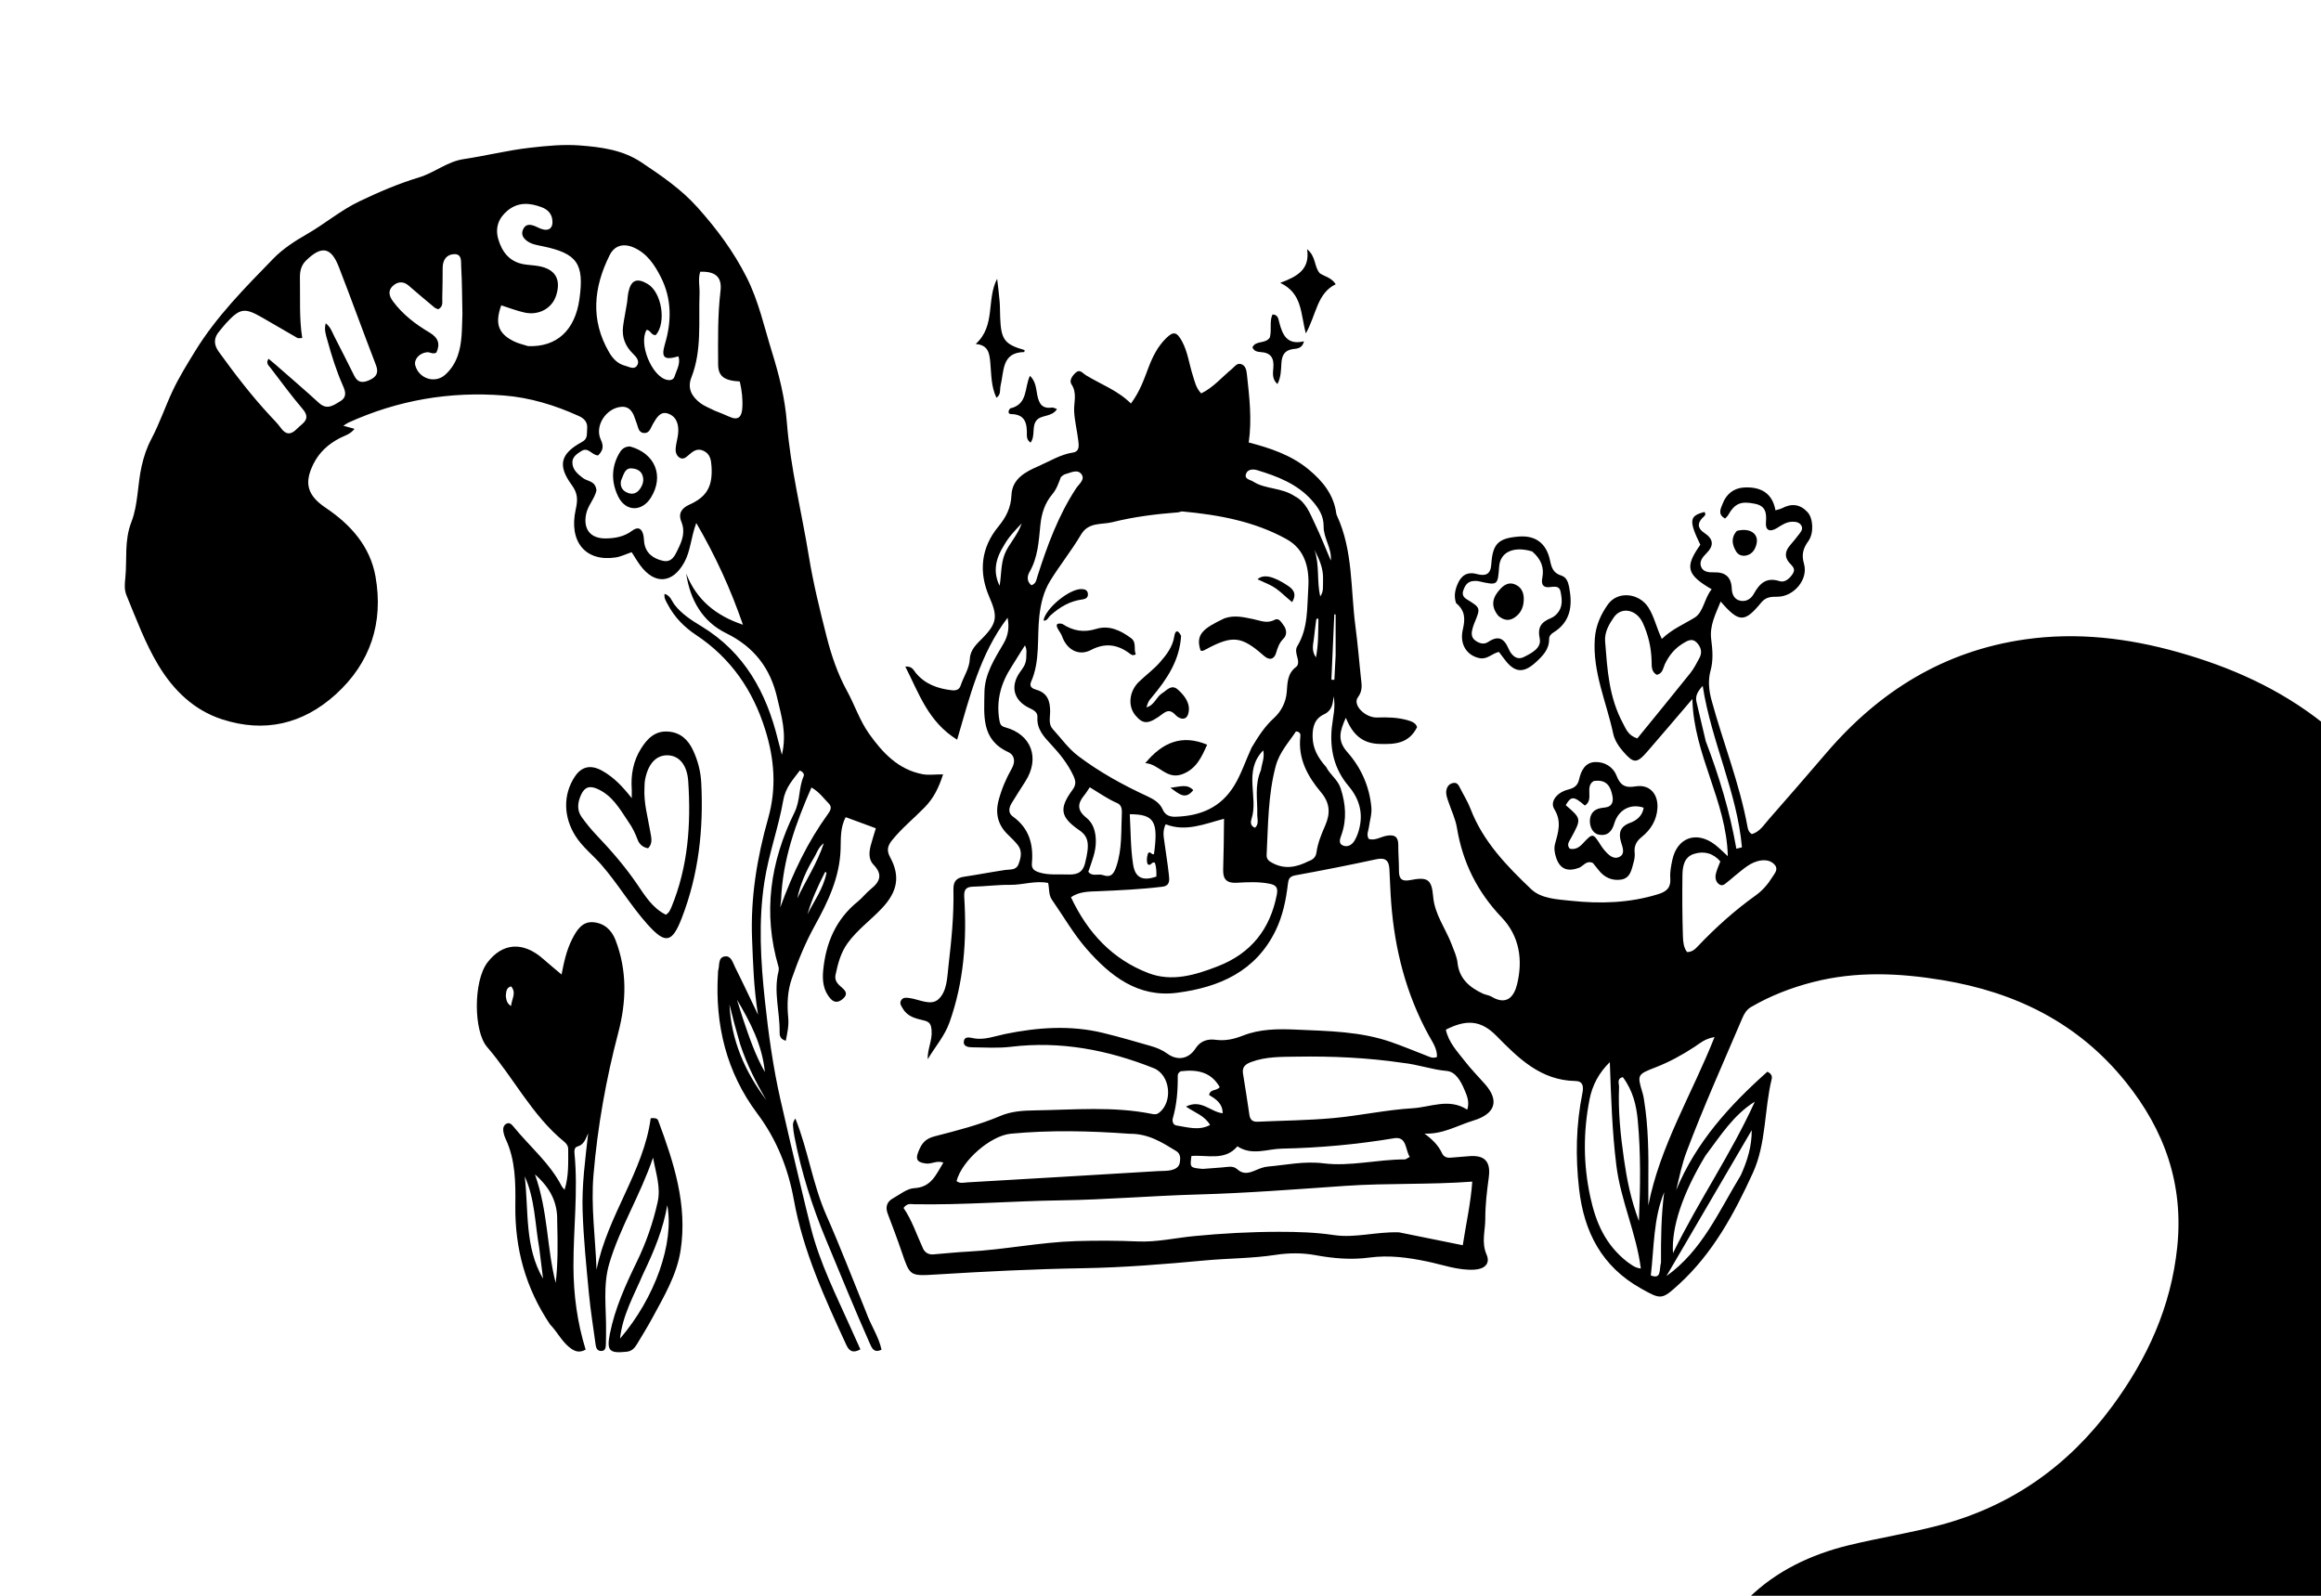 <svg version="1.1" id="Layer_1" xmlns="http://www.w3.org/2000/svg" xmlns:xlink="http://www.w3.org/1999/xlink" x="0px" y="0px"
	 width="100%" viewBox="0 0 1024 704" enable-background="new 0 0 1024 704" xml:space="preserve">
<path fill="#000000" opacity="1" stroke="none" 
	d="
M771.469,705 
	C783.693,693.018 798.931,685.784 815.678,681.703 
	C828.924,678.476 842.453,676.372 855.626,672.895 
	C887.229,664.551 912.418,646.822 931.867,620.433 
	C947.427,599.321 957.86,576.446 960.574,550.152 
	C963.424,522.55 955.086,498.748 937.881,477.34 
	C916.902,451.238 889.181,437.705 856.843,432.37 
	C837.808,429.23 818.764,428.404 799.834,433.274 
	C790.278,435.732 781.156,439.258 772.603,444.225 
	C770.598,445.39 769.56,447.13 768.683,449.189 
	C760.337,468.785 751.592,488.212 744.079,508.16 
	C742.018,513.632 740.901,519.301 739.514,525.04 
	C748.282,503.868 763.139,487.57 779.745,472.809 
	C781.534,473.661 781.94,474.81 781.657,475.977 
	C778.327,489.71 779.29,504.458 773.343,517.459 
	C765.101,535.479 755.666,552.938 740.707,566.601 
	C733.151,573.503 732.827,573.4 723.952,568.42 
	C706.746,558.767 698.855,543.609 696.669,524.507 
	C695.043,510.296 695.312,496.264 698.131,482.289 
	C698.742,479.26 698.378,476.965 695.075,476.907 
	C679.729,476.636 669.987,466.915 660.182,456.963 
	C653.452,450.132 647.092,449.561 637.897,454.254 
	C639.047,459.818 642.92,463.833 646.229,468.102 
	C648.976,471.646 652.14,474.868 655.122,478.23 
	C661.636,485.573 659.728,491.396 650.099,494.331 
	C643.024,496.487 636.491,500.496 628.461,500.095 
	C631.907,502.652 634.584,505.25 636.219,508.795 
	C636.943,510.365 638.325,510.848 639.943,510.732 
	C642.594,510.543 645.243,510.337 647.889,510.09 
	C655.015,509.422 657.766,512.382 656.838,519.362 
	C656.026,525.461 655.272,531.572 655.29,537.759 
	C655.306,542.993 653.473,548.016 655.867,553.51 
	C657.604,557.495 654.94,559.917 650.359,560.141 
	C643.248,560.488 636.574,557.979 629.776,556.555 
	C621.231,554.766 612.847,553.623 604.085,554.804 
	C596.159,555.872 588.182,555.175 580.278,553.721 
	C574.507,552.66 568.502,552.728 562.86,553.594 
	C552.449,555.192 541.967,555.102 531.543,556.068 
	C513.7,557.721 495.831,559.192 477.884,559.493 
	C456.157,559.858 434.453,560.935 412.764,562.282 
	C401.39,562.989 401.445,562.916 397.842,552.338 
	C395.911,546.671 393.784,541.069 391.662,535.469 
	C390.535,532.494 391.249,530.173 393.976,528.666 
	C397.033,526.977 400.15,524.346 403.349,524.176 
	C410.916,523.774 412.94,518.198 416.198,512.896 
	C413.327,511.832 411.019,513.621 408.601,513.307 
	C405.401,512.891 403.572,512.087 405.134,508.178 
	C406.567,504.594 408.028,502.415 412.406,501.289 
	C422.195,498.772 432.062,496.263 441.438,492.275 
	C446.267,490.22 451.497,489.937 456.631,489.862 
	C473.878,489.609 491.179,487.973 508.316,491.439 
	C509.295,491.637 510.286,491.708 511.187,491.048 
	C517.605,486.345 516.414,474.193 509.007,471.243 
	C488.772,463.182 467.917,459.163 446.007,461.805 
	C440.418,462.479 434.693,462.11 429.032,462.039 
	C427.276,462.017 424.802,461.761 425.266,459.232 
	C425.633,457.227 427.569,457.641 429.373,458.006 
	C434.253,458.993 438.902,457.092 443.556,456.146 
	C457.917,453.227 472.252,452.195 486.623,455.682 
	C493.723,457.405 500.745,459.456 507.768,461.478 
	C510.317,462.212 512.783,463.206 514.984,464.817 
	C519.49,468.115 524.469,467.228 527.507,462.464 
	C529.61,459.166 532.938,458.269 536.155,458.706 
	C540.594,459.309 544.348,458.448 548.47,456.838 
	C555.831,453.964 563.685,453.863 571.589,454.223 
	C585.887,454.874 600.232,454.962 613.953,459.794 
	C619.132,461.619 624.215,463.716 629.333,465.71 
	C630.719,466.25 632.039,467.074 633.978,466.306 
	C634.134,462.582 631.893,459.604 630.223,456.539 
	C620.336,438.383 615.346,418.863 613.786,398.374 
	C613.407,393.396 613.242,388.401 612.989,383.414 
	C612.794,379.582 611.181,378.213 607.136,379.089 
	C595.271,381.659 583.355,384.01 571.41,386.18 
	C568.698,386.672 568.428,388.072 568.172,390.234 
	C567.345,397.205 565.9,404.089 562.836,410.427 
	C554.067,428.568 537.902,435.575 519.309,437.984 
	C502.041,440.222 489.789,430.527 479.343,418.569 
	C473.573,411.963 469.163,404.172 464.101,396.943 
	C462.562,394.744 463.017,392.135 462.43,389.535 
	C456.786,388.371 451.279,390.432 445.674,390.364 
	C440.199,390.298 434.719,391.059 429.235,391.176 
	C425.709,391.251 425.243,393.003 425.428,396.004 
	C426.584,414.735 425.267,433.185 418.909,451.048 
	C416.753,457.105 412.513,461.842 409.3,467.322 
	C409.106,462.907 411.364,459.057 411.009,454.657 
	C410.799,452.05 410.336,450.846 407.681,450.206 
	C404.179,449.363 400.454,448.616 398.366,445.028 
	C397.687,443.863 396.741,442.793 397.526,441.383 
	C398.317,439.962 399.691,440.118 401.057,440.276 
	C405.444,440.785 410.634,443.94 414.027,440.837 
	C417.911,437.286 417.88,431.046 418.487,425.856 
	C419.78,414.789 420.886,403.664 420.643,392.492 
	C420.567,388.982 421.841,387.301 425.275,386.791 
	C431.358,385.888 437.399,384.696 443.484,383.805 
	C445.763,383.472 448.33,384.033 449.388,381.187 
	C450.46,378.299 451.125,375.342 448.928,372.659 
	C447.668,371.119 446.247,369.697 444.801,368.325 
	C440.244,364.002 438.985,358.911 440.633,352.847 
	C441.955,347.98 443.894,343.423 446.371,339.064 
	C448.043,336.121 447.743,333.132 444.744,331.752 
	C432.802,326.255 434.213,315.566 434.32,305.522 
	C434.408,297.373 438.812,290.632 442.761,283.89 
	C444.91,280.223 445.314,276.607 444.543,272.522 
	C432.321,288.551 427.815,307.536 422.277,326.328 
	C409.49,318.414 405.445,305.915 399.404,294.052 
	C402.553,293.857 403.101,295.76 404.072,296.924 
	C408.207,301.877 413.734,303.796 419.866,304.51 
	C421.666,304.719 423.192,304.396 423.846,302.389 
	C425.126,298.456 427.673,294.969 427.884,290.655 
	C428.082,286.614 430.893,284.127 433.471,281.517 
	C440.206,274.699 440.07,271.638 436.409,263.194 
	C431.731,252.405 432.75,241.643 440.495,232.27 
	C443.897,228.152 446.012,223.944 446.249,218.408 
	C446.557,211.195 452.445,208.141 458.115,205.676 
	C463.11,203.504 467.789,200.493 473.366,199.648 
	C476.356,199.195 475.984,196.521 475.734,194.418 
	C475.221,190.128 474.16,185.885 473.906,181.587 
	C473.667,177.561 475.372,173.519 472.719,169.534 
	C471.584,167.831 473.185,165.612 474.715,164.297 
	C476.488,162.773 477.662,164.665 479.011,165.492 
	C485.635,169.55 493.082,172.181 498.954,178.019 
	C502.906,172.728 504.72,167.361 506.713,162.115 
	C508.508,157.389 510.703,152.981 514.326,149.352 
	C517.586,146.087 519.125,146.289 521.406,150.407 
	C524.034,155.151 524.612,160.537 526.241,165.593 
	C527.102,168.264 527.604,171.092 529.94,173.56 
	C535.231,171.013 538.988,166.497 543.401,162.848 
	C544.65,161.816 545.719,160.032 547.581,160.632 
	C549.59,161.28 549.932,163.405 550.125,165.179 
	C551.204,175.07 552.401,184.968 550.928,195.208 
	C560.433,197.673 569.697,200.77 577.38,207.133 
	C583.532,212.227 588.444,218.214 589.553,226.53 
	C589.596,226.855 589.714,227.181 589.853,227.481 
	C597.034,243.039 595.834,260.002 598.012,276.393 
	C598.998,283.814 599.599,291.287 600.384,298.735 
	C600.709,301.809 601.388,304.568 599.076,307.664 
	C596.63,310.941 602.264,316.736 607.613,316.541 
	C612.131,316.377 616.584,316.491 620.961,317.721 
	C622.939,318.276 624.74,319.03 625.192,320.808 
	C621.508,328.145 615.327,328.412 608.476,328.199 
	C600.863,327.962 596.664,323.838 593.767,316.642 
	C591.175,322.487 589.822,326.619 594.427,331.811 
	C600.391,338.533 604.179,346.813 605.027,356.125 
	C605.309,359.221 604.311,362.049 603.932,365 
	C603.725,366.608 602.756,368.15 603.874,370.104 
	C606.637,370.994 609.143,369.163 611.82,368.692 
	C615.145,368.106 616.927,369.061 616.903,372.734 
	C616.879,376.563 617.228,380.395 617.207,384.225 
	C617.187,387.751 618.51,388.981 622.124,388.277 
	C629.759,386.789 631.649,387.82 632.284,395.474 
	C632.951,403.524 637.853,409.646 640.504,416.763 
	C641.492,419.417 642.748,421.964 643.058,424.828 
	C643.813,431.801 648.391,435.638 654.26,438.365 
	C655.456,438.921 656.895,439.016 658.008,439.682 
	C664.742,443.714 668.011,439.698 669.348,434.137 
	C671.921,423.437 670.396,412.989 662.529,404.744 
	C651.81,393.513 645.289,380.485 642.785,365.209 
	C642.122,361.164 640.208,357.329 638.912,353.383 
	C638.395,351.808 637.773,350.219 638.153,348.506 
	C638.504,346.919 639.399,345.787 641.06,345.44 
	C642.716,345.093 643.423,346.15 644.06,347.44 
	C645.606,350.571 647.529,353.551 648.767,356.795 
	C654.278,371.228 664.751,382.014 675.56,392.295 
	C679.97,396.49 687.037,396.748 693.047,397.392 
	C706.01,398.779 718.975,398.41 731.641,394.454 
	C735.387,393.284 737.236,391.544 736.909,387.389 
	C736.704,384.791 737.249,382.079 737.791,379.487 
	C739.876,369.513 748.422,366.394 756.592,372.604 
	C758.39,373.97 759.97,375.624 762.289,377.724 
	C761.722,353.317 747.189,333.015 746.658,308.371 
	C739.572,316.65 733.276,324.084 726.891,331.44 
	C722.084,336.976 720.766,336.906 716.033,331.452 
	C714.023,329.136 712.331,326.467 711.725,323.63 
	C708.758,309.738 702.582,296.483 703.612,281.772 
	C704.015,276.005 706.253,271.031 709.438,266.596 
	C713.755,260.585 723.172,261.587 727.262,268.004 
	C729.845,272.057 730.782,276.857 733.179,281.87 
	C737.775,277.458 743.018,275.343 747.681,272.457 
	C751.602,270.031 751.943,263.808 755.169,259.973 
	C744.031,253.448 743.256,250.104 750.17,240.323 
	C745.016,229.714 745.291,227.521 752,225.881 
	C752.952,227.072 751.837,227.775 751.228,228.363 
	C748.636,230.863 749.107,233.245 751.789,234.999 
	C756.136,237.843 756.264,240.743 752.702,244.265 
	C751.138,245.812 749.635,247.733 750.498,250.013 
	C751.399,252.392 754.003,252.562 756.073,252.496 
	C761.228,252.333 763.817,254.532 764.042,259.719 
	C764.149,262.18 765.088,264.43 767.785,265.018 
	C770.377,265.583 772.525,264.171 773.682,262.102 
	C776.267,257.48 779.169,254.467 785.146,256.386 
	C787.425,257.117 789.533,255.28 790.912,253.187 
	C792.476,250.815 790.595,249.67 789.309,248.135 
	C787.13,245.534 787.667,242.946 789.813,240.499 
	C791.235,238.877 792.586,237.186 793.891,235.467 
	C794.694,234.409 795.559,233.222 794.715,231.831 
	C793.838,230.385 792.329,230.163 790.77,230.174 
	C788.111,230.194 786.038,231.695 783.926,232.987 
	C780.823,234.886 778.839,233.97 779.111,230.515 
	C779.439,226.366 779.09,223.231 774.297,222.251 
	C768,220.962 765.424,222.024 762.371,227.343 
	C762.072,227.864 761.551,228.258 761.083,228.765 
	C757.645,226.858 759.215,224.323 760.025,222.187 
	C761.644,217.919 764.973,215.307 769.461,215.063 
	C776.498,214.68 781.911,217.262 783.319,225.131 
	C784.68,224.711 785.513,224.588 786.212,224.216 
	C790.442,221.964 794.235,222.399 797.507,225.993 
	C799.944,228.67 800.36,235.187 797.846,238.685 
	C795.558,241.867 794.693,244.592 795.899,248.717 
	C797.925,255.65 791.351,263.326 784.078,263.258 
	C781.295,263.232 779.036,263.393 777.028,265.835 
	C769.671,274.78 767.235,274.741 759.138,265.374 
	C756.863,271.026 754.196,275.954 754.965,282.04 
	C755.546,286.637 755.972,291.18 754.667,295.889 
	C753.52,300.028 753.914,304.481 755.065,308.726 
	C760.157,327.499 767.503,345.633 771.002,364.86 
	C771.21,366 771.543,367.151 772.904,367.972 
	C776.366,367.006 778.234,363.872 780.469,361.339 
	C789.066,351.595 797.543,341.744 806.015,331.89 
	C829.231,304.887 857.736,287.179 893.423,282.081 
	C916.405,278.797 938.943,281.504 961.08,287.756 
	C984.015,294.233 1005.568,303.739 1024.696,318.861 
	C1025,447.579 1025,576.157 1025,705 
	C940.646,705 856.292,705 771.469,705 
M552.18,329.854 
	C555.001,325.143 557.877,320.563 562.058,316.777 
	C565.273,313.866 567.343,309.751 567.693,305.375 
	C568.03,301.156 567.948,297.133 571.814,294.227 
	C573.059,293.291 572.791,291.493 572.373,289.985 
	C571.921,288.356 571.443,286.56 572.336,285.099 
	C577.2,277.149 576.622,268.132 577.196,259.45 
	C577.767,250.809 575.859,242.421 567.597,237.846 
	C553.386,229.978 537.668,227.124 521.672,225.639 
	C521.043,225.58 520.384,225.985 519.728,226.036 
	C509.959,226.787 500.238,227.99 490.736,230.373 
	C485.947,231.574 480.267,230.173 476.884,235.919 
	C472.758,242.927 467.581,249.31 463.324,256.249 
	C460.471,260.901 459.192,266.07 458.549,271.74 
	C457.453,281.409 459.012,291.465 454.915,300.756 
	C453.912,303.03 455.605,303.843 457.225,304.302 
	C462.207,305.711 463.318,309.371 463.311,313.932 
	C463.307,316.543 462.467,319.485 464.457,321.646 
	C468.17,325.678 471.325,330.236 475.774,333.589 
	C485.248,340.73 495.573,346.384 506.313,351.342 
	C509.075,352.617 511.739,354.272 512.968,357.123 
	C514.141,359.845 516.36,360.38 518.636,360.314 
	C529.569,359.996 538.655,356.328 544.645,346.381 
	C547.69,341.326 549.455,335.809 552.18,329.854 
M617.259,543.669 
	C626.467,545.532 635.675,547.395 645.356,549.353 
	C646.799,539.883 648.862,530.964 649.547,521.293 
	C630.413,522.714 612.015,521.888 593.584,523.163 
	C571.877,524.664 550.155,526.371 528.36,526.97 
	C508.292,527.522 488.26,529.264 468.152,529.549 
	C446.525,529.856 424.929,531.66 403.275,531.266 
	C401.891,531.241 400.252,530.654 398.635,532.916 
	C402.323,538.227 404.409,544.675 407.23,550.801 
	C408.038,552.556 409.658,553.551 411.718,553.393 
	C416.852,552.997 421.976,552.432 427.116,552.168 
	C443.073,551.347 458.776,548.009 474.773,547.536 
	C483.891,547.265 492.96,547.288 502.093,547.685 
	C510.303,548.042 518.604,546.125 526.875,545.32 
	C539.283,544.113 551.718,543.446 564.195,543.435 
	C572.351,543.427 580.485,543.672 588.546,544.876 
	C597.905,546.275 607.032,543.341 617.259,543.669 
M540.025,361.22 
	C531.504,363.454 523.159,367.129 514.269,363.634 
	C512.88,366.588 513.368,368.892 513.676,371.17 
	C514.346,376.115 515.169,381.041 515.705,386 
	C515.945,388.219 516.283,390.769 512.819,391.192 
	C503.429,392.342 493.998,392.767 484.554,393.176 
	C480.551,393.349 476.297,393.217 472.492,395.821 
	C479.852,411.499 490.812,423.255 506.749,429.327 
	C517.073,433.26 527.381,430.154 537.331,426.276 
	C551.947,420.579 560.362,409.949 563.325,394.661 
	C563.918,391.601 563.007,390.442 560.12,389.872 
	C555.316,388.923 550.473,389.156 545.692,389.443 
	C541.217,389.711 539.54,387.91 539.647,383.74 
	C539.834,376.418 540.001,369.097 540.025,361.22 
M618.8,468.885 
	C603.336,466.617 587.786,465.906 572.171,466.158 
	C565.35,466.268 558.542,466.068 551.982,468.528 
	C549.483,469.465 547.939,470.729 548.392,473.601 
	C549.35,479.666 550.358,485.725 551.218,491.804 
	C551.54,494.082 552.68,494.966 554.883,494.865 
	C565.998,494.354 577.153,494.274 588.222,493.266 
	C599.939,492.199 611.537,489.621 623.26,488.92 
	C631.158,488.448 639.27,484.32 647.331,489.546 
	C648.506,486.1 647.065,483.044 646.094,480.758 
	C644.625,477.3 642.364,472.799 638.22,472.456 
	C631.853,471.929 625.915,469.659 618.8,468.885 
M498.29,500.181 
	C480.849,498.908 463.416,498.5 445.964,500.151 
	C437.146,500.986 424.494,511.803 422.018,521.038 
	C423.47,522.268 425.219,521.714 426.792,521.623 
	C454.861,520.012 482.928,518.344 510.992,516.65 
	C513.133,516.521 515.279,516.707 517.423,516.023 
	C519.258,515.438 520.299,514.463 520.568,512.627 
	C520.845,510.73 520.75,508.905 518.882,507.772 
	C512.776,504.071 506.774,500.081 498.29,500.181 
M452.774,290.251 
	C452.725,288.516 453.261,286.722 452.197,284.734 
	C450.042,287.969 448.245,291.136 446.274,294.16 
	C441.712,301.156 439.462,308.876 440.865,317.411 
	C441.166,319.248 441.421,320.316 443.51,320.879 
	C455.059,323.99 458.91,334.475 452.403,344.692 
	C450.35,347.917 448.256,351.118 446.288,354.394 
	C445.074,356.414 444.7,358.682 446.864,360.229 
	C454.058,365.369 456.02,372.533 455.26,380.858 
	C455.034,383.328 456.371,384.231 458.627,384.919 
	C462.573,386.121 466.535,385.651 470.506,385.785 
	C474.412,385.916 477.512,385.646 478.732,380.744 
	C480.738,372.677 480.456,369.219 476.232,366.309 
	C467.795,360.497 467.1,356.749 473.166,348.471 
	C474.736,346.329 474.757,344.771 473.566,342.219 
	C471.054,336.835 467.476,332.447 463.488,328.179 
	C460.459,324.936 457.361,321.552 457.705,316.472 
	C457.868,314.062 455.868,313.186 454.015,312.293 
	C447.289,309.049 445.626,302.873 449.861,296.72 
	C451.087,294.939 452.626,293.363 452.774,290.251 
M716.172,319.372 
	C717.458,321.858 718.517,324.547 722.368,325.757 
	C730.046,316.322 737.938,306.724 745.691,297.015 
	C747.335,294.957 748.568,292.545 749.814,290.203 
	C751.174,287.646 750.348,285.246 748.474,283.376 
	C746.503,281.408 744.388,282.717 742.549,283.83 
	C738.889,286.043 736.283,289.208 734.481,293.105 
	C733.695,294.806 733.584,297.121 730.969,297.71 
	C728.52,296.38 728.724,293.977 728.671,291.677 
	C728.534,285.776 727.228,280.096 724.766,274.78 
	C722.003,268.817 715.3,267.529 711.995,272.352 
	C709.87,275.455 707.832,278.912 708.158,282.969 
	C709.144,295.215 709.738,307.559 716.172,319.372 
M577.403,379.891 
	C579.268,379.254 580.53,378.148 580.815,376.042 
	C581.377,371.878 582.991,368.04 584.654,364.223 
	C586.942,358.971 586.891,354.363 582.813,349.532 
	C576.95,342.586 572.603,334.718 573.695,324.998 
	C573.799,324.073 573.807,322.909 571.774,322.658 
	C568.624,327.478 564.482,331.77 562.818,338.037 
	C559.406,350.888 559.505,363.996 558.822,377.071 
	C558.714,379.118 559.855,379.91 561.468,380.76 
	C566.702,383.516 571.711,382.775 577.403,379.891 
M717.825,556.626 
	C719.552,557.765 721.089,559.301 723.92,559.631 
	C721.889,543.853 715.062,529.702 713.129,514.247 
	C711.234,499.094 710.788,483.94 710.238,468.578 
	C705.367,473.329 702.5,478.824 701.285,485.032 
	C698.477,499.385 698.49,513.628 701.635,528.09 
	C704.069,539.281 708.163,548.983 717.825,556.626 
M765.108,386.625 
	C764.218,387.376 763.371,388.186 762.427,388.863 
	C761.266,389.697 760.146,391.243 758.518,390.156 
	C757.004,389.146 756.64,387.31 756.983,385.671 
	C757.378,383.779 758.271,381.99 758.996,380.025 
	C755.811,376.358 751.698,375.303 747.306,376.734 
	C742.962,378.148 742.325,382.301 742.274,386.17 
	C742.154,395.15 742.193,404.138 742.485,413.112 
	C742.561,415.433 742.779,418.043 744.31,420.014 
	C746.627,420.031 747.932,418.66 749.176,417.349 
	C756.967,409.137 765.376,401.618 774.577,395.031 
	C777.644,392.836 779.973,390.107 781.905,386.985 
	C782.909,385.363 784.686,383.588 783.039,381.593 
	C781.615,379.868 779.486,379.307 777.157,379.582 
	C772.37,380.149 769.168,383.419 765.108,386.625 
M727.232,521.461 
	C727.232,524.909 727.232,528.358 727.232,531.806 
	C732.333,505.571 746.436,482.774 756.434,457.516 
	C752.056,458.278 749.966,460.296 747.66,461.808 
	C742.22,465.376 736.572,468.49 730.496,470.848 
	C722.24,474.051 722.266,474.094 724.714,482.295 
	C724.997,483.243 725.166,484.23 725.325,485.209 
	C727.222,496.895 727.366,508.678 727.232,521.461 
M530.65,515.68 
	C533.463,515.466 536.275,515.241 539.089,515.043 
	C541.393,514.88 543.978,514.096 545.829,515.807 
	C548.441,518.222 550.986,517.531 553.671,516.404 
	C555.516,515.63 557.323,514.831 559.363,514.653 
	C567.535,513.939 575.326,512.152 583.983,513.23 
	C595.684,514.686 607.762,511.484 619.757,511.494 
	C620.319,511.495 620.882,510.943 621.962,510.377 
	C619.91,507.137 620.724,501.208 615.03,502.159 
	C598.591,504.903 582.061,506.407 565.443,506.743 
	C559.037,506.873 552.38,509.97 545.93,505.725 
	C540.378,512.32 532.562,509.373 525.638,509.988 
	C524.965,515.17 524.965,515.17 530.65,515.68 
M480.161,384.599 
	C481.883,386.891 484.488,385.32 486.582,386.063 
	C490.129,387.322 491.399,385.573 492.516,382.274 
	C495.149,374.498 494.557,366.504 494.949,358.565 
	C495.035,356.814 494.688,355.074 492.946,354.324 
	C488.691,352.491 484.919,349.793 480.796,347.317 
	C479.845,348.705 479.187,349.847 478.357,350.847 
	C475.344,354.481 475.155,357.492 479.28,360.747 
	C482.348,363.169 483.421,366.861 483.474,370.996 
	C483.535,375.693 481.801,379.752 480.161,384.599 
M752.395,509.889 
	C742.416,526.438 737.359,541.338 738.106,552.854 
	C749.4,529.728 763.811,508.985 774.211,486.013 
	C764.806,491.851 759.156,500.894 752.395,509.889 
M585.121,338.415 
	C586.823,341.82 590.237,343.94 591.492,347.822 
	C593.718,354.709 594.251,361.431 591.825,368.336 
	C591.252,369.966 590.261,372.207 592.667,373.081 
	C594.705,373.82 596.557,372.666 597.671,370.76 
	C598.254,369.761 598.735,368.679 599.107,367.582 
	C601.729,359.84 600.221,352.954 594.94,346.731 
	C588.618,339.28 586.622,330.505 587.577,320.951 
	C588.032,316.391 589.389,311.896 588.347,307.155 
	C588.089,310.404 587.651,313.499 584.246,315.081 
	C580.046,317.032 579.057,320.535 579.101,324.932 
	C579.153,330.148 581.358,334.177 585.121,338.415 
M715.992,475.213 
	C713.164,475.787 714.372,478.077 714.308,479.608 
	C713.865,490.277 714.964,500.854 716.48,511.399 
	C717.753,520.251 719.44,528.997 723.074,538.659 
	C723.746,522.98 723.899,508.645 722.57,494.321 
	C721.948,487.62 720.446,481.199 715.992,475.213 
M520.966,472.6 
	C520.173,473.01 519.598,473.653 519.608,474.54 
	C519.68,480.878 519.212,487.137 517.46,493.274 
	C517.079,494.608 517.5,496.284 519.035,496.52 
	C523.919,497.271 528.902,498.947 533.867,496.304 
	C531.511,492.214 527.34,490.982 523.248,488.189 
	C530.044,484.743 534.109,490.62 539.437,491.125 
	C539.399,486.695 536.262,484.786 533.434,483.057 
	C534.036,480.264 536.774,481.424 538.121,479.588 
	C534.425,473.112 528.547,471.68 520.966,472.6 
M768.015,518.492 
	C770.859,512.22 772.91,505.741 772.835,498.602 
	C760.291,520.056 747.747,541.51 735.203,562.964 
	C750.922,551.756 758.183,534.659 768.015,518.492 
M468.054,210.455 
	C467.051,213.087 466.177,215.784 464.31,217.985 
	C460.963,221.931 459.513,226.51 458.997,231.653 
	C458.288,238.714 457.94,245.903 454.209,252.345 
	C453.149,254.176 452.923,256.469 455.032,258.191 
	C457.053,257.598 457.208,255.832 457.696,254.304 
	C462.027,240.732 466.901,227.411 474.799,215.392 
	C476.055,213.481 479.073,211.403 476.923,208.954 
	C475.126,206.906 472.243,208.619 469.878,209.221 
	C469.41,209.34 468.992,209.658 468.054,210.455 
M752.554,326.952 
	C758.417,342.367 763.221,358.104 766.068,374.437 
	C766.888,374.227 767.707,374.016 768.526,373.806 
	C766.394,349.487 755.059,327.288 751.206,302.585 
	C748.852,305.175 747.88,307.146 748.477,309.682 
	C749.773,315.18 751.057,320.682 752.554,326.952 
M506.505,376.403 
	C507.556,375.261 508.151,377.395 509.13,376.767 
	C511.091,362.348 509.296,359.242 498.44,359.2 
	C498.88,366.629 498.778,374.127 499.924,381.429 
	C500.864,387.419 504.246,388.717 510.182,386.734 
	C510.214,384.644 510.221,382.534 509.493,380.608 
	C508.138,379.894 507.713,382.368 506.35,381.252 
	C505.773,379.83 505.919,378.361 506.505,376.403 
M571.348,218.98 
	C576.176,221.511 577.877,226.406 580.021,230.845 
	C582.617,236.22 584.786,241.803 587.139,247.296 
	C587.664,241.828 583.903,237.457 583.975,232.257 
	C584.041,227.503 581.649,223.974 578.773,220.731 
	C572.335,213.472 563.613,210.148 554.645,207.424 
	C552.92,206.9 550.556,206.953 549.789,208.904 
	C548.802,211.417 551.462,211.544 552.909,212.467 
	C558.363,215.946 565.332,214.955 571.348,218.98 
M732.811,556.994 
	C732.765,546.632 732.887,536.274 734.22,525.958 
	C729.434,537.657 729.788,550.129 728.32,562.693 
	C733.142,564.523 731.943,560.135 732.811,556.994 
M556.318,339.748 
	C556.679,336.998 558.002,334.318 557.338,331.027 
	C548.314,340.265 555.338,351.588 552.157,361.288 
	C551.76,362.499 551.511,364.333 553.695,365.183 
	C555.614,363.469 554.628,361.198 554.689,359.219 
	C554.883,352.957 553.356,346.58 556.318,339.748 
M442.983,240.516 
	C439.405,246.146 437.863,252.007 441.01,258.415 
	C441.831,253.768 441.513,248.885 443.246,244.478 
	C445.029,239.946 448.859,236.452 450.766,230.885 
	C447.69,234.17 445.152,236.719 442.983,240.516 
M589.265,289.156 
	C589.265,283.128 589.265,277.1 589.265,271.071 
	C589.071,271.061 588.876,271.051 588.682,271.041 
	C588.252,280.649 587.823,290.257 587.393,299.865 
	C587.83,299.883 588.268,299.9 588.705,299.917 
	C588.862,296.62 589.019,293.323 589.265,289.156 
M583.721,255.536 
	C583.891,250.795 582.021,246.646 579.907,242.53 
	C582.244,249.175 580.894,256.24 582.455,263.109 
	C584.11,261.003 583.594,258.631 583.721,255.536 
M581.684,273.462 
	C581.555,272.895 581.362,272.483 580.812,273.155 
	C580.716,273.273 580.691,273.464 580.671,273.625 
	C580.342,276.251 579.966,278.871 579.708,281.504 
	C579.454,284.104 578.395,286.812 580.581,290.048 
	C581.719,284.191 581.539,279.086 581.684,273.462 
z"/>
<path fill="#000000" opacity="1" stroke="none" 
	d="
M348.768,504.376 
	C351.839,517.063 354.65,529.39 357.75,541.645 
	C361.651,557.066 368.798,571.228 375.253,585.651 
	C376.664,588.805 378.09,591.952 379.596,595.295 
	C376.409,597.05 374.7,596.193 373.407,593.387 
	C363.867,572.691 354.36,552.078 350.24,529.316 
	C347.759,515.606 342.768,502.809 334.063,491.192 
	C320.537,473.14 315.377,452.096 316.76,429.533 
	C316.79,429.034 316.733,428.507 316.874,428.041 
	C317.549,425.799 316.681,422.317 319.887,421.923 
	C322.602,421.591 323.319,424.728 324.313,426.707 
	C327.67,433.389 330.834,440.167 334.439,447.673 
	C332.559,436.118 332.244,425.208 331.808,414.286 
	C331.08,396.088 333.991,378.358 338.892,361.061 
	C342.69,347.655 341.653,334.917 337.647,322.034 
	C332.224,304.596 322.485,290.336 307.078,280.12 
	C301.905,276.69 297.562,272.282 294.622,266.689 
	C293.888,265.292 292.874,263.929 293.207,261.974 
	C295.856,262.82 296.35,265.17 297.607,266.795 
	C300.846,270.981 305.174,273.689 309.615,276.392 
	C328.474,287.875 338.168,305.59 343.226,326.391 
	C343.651,328.139 344.142,329.871 344.967,332.985 
	C347.26,323.397 344.662,315.666 342.887,307.879 
	C339.896,294.759 332.691,285.389 320.259,279.288 
	C309.941,274.224 304.476,264.705 302.74,253.064 
	C307.235,264.441 315.484,271.476 327.784,275.615 
	C322.289,259.748 315.754,245.442 307.19,230.728 
	C304.782,237.255 304.67,243.046 301.929,248.033 
	C296.743,257.468 288.868,258.074 282.455,249.4 
	C281.096,247.562 279.953,245.565 278.688,243.606 
	C276.25,244.424 273.972,245.571 271.575,245.932 
	C258.35,247.923 250.826,239.016 254.012,224.691 
	C254.934,220.544 254.981,217.677 252.221,213.922 
	C245.82,205.213 247.347,200.06 256.864,194.918 
	C259.448,193.521 258.82,191.367 259.035,189.324 
	C259.337,186.446 258.003,184.727 255.371,183.535 
	C244.817,178.754 233.855,175.387 222.299,174.474 
	C198.43,172.59 175.516,176.533 153.681,186.458 
	C153.096,186.724 152.579,187.139 151.48,187.831 
	C153.314,188.333 154.628,188.693 156.406,189.18 
	C154.544,191.622 152.031,192.178 149.929,193.269 
	C144.899,195.88 140.905,199.46 138.329,204.577 
	C134.028,213.121 135.584,218.575 143.733,224.053 
	C154.757,231.465 163.33,241.057 165.678,254.398 
	C169.251,274.699 163.47,292.463 148.056,306.394 
	C133.585,319.472 116.66,323.42 97.939,317.33 
	C85.484,313.279 76.513,304.455 69.943,293.585 
	C64.093,283.907 60.171,273.179 55.835,262.71 
	C54.739,260.064 55.034,257.52 55.291,254.98 
	C56.123,246.753 54.726,238.596 57.995,230.207 
	C60.946,222.633 60.647,213.74 62.514,205.537 
	C63.461,201.379 64.764,197.474 66.772,193.678 
	C70.376,186.862 72.837,179.514 76.12,172.519 
	C79.018,166.344 82.569,160.653 86.093,154.912 
	C95.515,139.56 108.162,126.867 120.609,114.073 
	C124.82,109.745 130.182,106.277 135.307,103.35 
	C143.29,98.791 150.247,92.782 158.704,88.75 
	C167.252,84.675 175.847,80.987 184.824,78.274 
	C191.686,76.2 197.304,71.289 204.496,70.209 
	C214.278,68.741 223.857,66.321 233.762,65.188 
	C241.177,64.34 248.618,63.604 255.863,64.17 
	C265.212,64.899 274.692,66.073 283.03,71.656 
	C291.864,77.571 300.433,83.356 307.724,91.492 
	C316.269,101.028 323.622,110.915 329.413,122.366 
	C334.719,132.86 337.142,144.191 340.548,155.164 
	C343.662,165.197 346.303,175.479 347.148,186.304 
	C348.702,206.199 353.641,225.678 356.85,245.372 
	C358.802,257.347 361.698,269.051 364.656,280.713 
	C366.74,288.924 369.48,297.134 373.666,304.768 
	C377.083,310.999 379.291,317.898 383.458,323.753 
	C389.434,332.148 396.306,339.506 407.028,341.55 
	C409.567,342.035 412.278,341.622 416.074,341.622 
	C414.188,347.534 411.873,352.148 407.996,356.128 
	C403.236,361.013 397.895,365.313 393.588,370.664 
	C391.603,373.13 391.052,375.124 392.737,378.229 
	C397.294,386.623 395.885,393.378 389.294,400.479 
	C384.318,405.839 378.265,410.102 373.931,416.125 
	C370.901,420.336 369.692,425.078 368.644,429.983 
	C368.033,432.842 369.844,434.303 371.595,435.835 
	C373.195,437.235 374.011,438.623 372.143,440.402 
	C370.316,442.143 368.331,442.69 366.477,440.648 
	C363.207,437.046 362.739,432.609 363.191,428.004 
	C364.372,415.953 368.786,405.543 378.448,397.732 
	C380.512,396.064 382.149,393.865 384.221,392.21 
	C388.303,388.949 389.523,385.749 385.387,381.485 
	C383.135,379.164 383.384,375.938 384.175,372.933 
	C384.803,370.543 385.579,368.193 386.413,365.414 
	C381.952,363.768 377.662,362.185 373.128,360.511 
	C370.618,365.116 371.022,370.097 370.863,374.726 
	C370.434,387.206 365.245,397.917 359.439,408.445 
	C355.318,415.917 352.113,423.738 349.322,431.771 
	C347.365,437.402 347.2,443.176 347.755,448.993 
	C348.09,452.5 347.352,455.726 346.686,459.149 
	C344.134,458.43 343.94,456.757 343.961,455.387 
	C344.096,446.434 341.211,437.536 343.466,428.546 
	C343.623,427.921 343.661,427.177 343.481,426.568 
	C336.468,402.82 339.807,380.122 350.587,358.265 
	C353.081,353.209 352.34,347.485 354.564,342.424 
	C354.954,341.536 354.282,340.503 352.858,339.931 
	C349.91,343.946 346.587,347.265 345.571,353.054 
	C343.452,365.133 339.141,376.773 337.255,388.986 
	C334.537,406.589 335.604,424.174 337.494,441.695 
	C339.061,456.228 341.058,470.74 344.304,485.032 
	C345.739,491.351 347.192,497.667 348.768,504.376 
M119.129,183.376 
	C120.686,185.112 122.422,186.722 123.759,188.613 
	C126.061,191.871 128.295,191.976 131.028,189.163 
	C133.452,186.667 137.447,185.031 133.529,180.44 
	C128.56,174.618 124.03,168.419 119.376,162.332 
	C118.589,161.304 117.122,160.273 118.485,158.265 
	C119.621,159.22 120.623,160.032 121.591,160.882 
	C127.976,166.486 134.431,172.012 140.702,177.74 
	C144.231,180.965 146.971,178.932 150.043,177.07 
	C153.234,175.136 152.393,172.637 151.29,170.145 
	C148.383,163.578 146.259,156.755 144.365,149.847 
	C143.749,147.6 142.935,145.37 143.725,142.618 
	C145.892,144.36 146.511,146.451 147.463,148.336 
	C150.39,154.128 153.413,159.872 156.257,165.705 
	C157.971,169.22 160.489,168.894 163.321,167.529 
	C166.106,166.187 167.139,164.369 165.875,161.099 
	C160.296,146.664 155.063,132.094 149.45,117.672 
	C146.049,108.931 141.8,108.273 134.987,114.974 
	C132.791,117.134 132.262,119.804 132.323,122.749 
	C132.503,131.505 131.949,140.271 133.34,149.128 
	C132.179,149.128 131.591,149.31 131.225,149.101 
	C126.022,146.127 120.862,143.077 115.665,140.09 
	C107.854,135.6 105.894,135.92 99.655,142.677 
	C98.64,143.776 97.764,145.003 96.778,146.132 
	C94.199,149.085 94.266,152.065 96.519,155.178 
	C103.455,164.757 110.598,174.169 119.129,183.376 
M263.152,216.386 
	C262.29,220.132 259.38,222.92 258.588,226.789 
	C257.242,233.368 260.414,237.592 267.155,237.538 
	C271.389,237.504 275.386,236.771 278.906,234.126 
	C281.521,232.16 283.226,233.156 283.868,236.187 
	C284.107,237.32 284.063,238.509 284.261,239.654 
	C285.053,244.236 288.323,246.445 292.407,247.397 
	C296.515,248.355 297.875,244.829 299.203,242.111 
	C301.019,238.394 302.43,234.557 300.602,230.183 
	C299.16,226.732 300.569,224.216 304.13,222.637 
	C311.929,219.178 314.526,214.432 313.9,205.574 
	C313.706,202.833 313.288,200.264 310.424,198.897 
	C307.604,197.55 305.709,199.098 303.763,200.804 
	C302.653,201.777 301.372,202.918 299.78,201.874 
	C298.425,200.986 297.975,199.382 298.085,197.903 
	C298.243,195.766 298.917,193.671 299.157,191.535 
	C299.571,187.841 298.822,184.196 295.233,182.647 
	C291.385,180.986 289.688,184.309 288.036,187.085 
	C287.057,188.729 286.613,191.222 284.097,191.034 
	C281.567,190.845 281.575,188.282 280.819,186.53 
	C280.359,185.463 280.102,184.308 279.631,183.247 
	C278.621,180.97 277.088,179.307 274.345,179.464 
	C267.486,179.856 262.167,187.892 265.085,194.003 
	C266.53,197.028 265.911,198.908 263.88,200.905 
	C261.118,200.899 259.626,197.016 256.494,198.974 
	C254.584,200.167 252.619,201.517 252.538,203.783 
	C252.42,207.059 254.795,209.104 257.251,210.942 
	C259.254,212.441 262.744,212.073 263.152,216.386 
M232.984,152.697 
	C245.63,153.179 253.72,145.745 255.653,131.866 
	C257.819,116.313 254.665,111.78 239.295,108.613 
	C237,108.14 234.709,107.813 232.731,106.452 
	C230.715,105.066 229.686,103.24 230.915,100.911 
	C232.124,98.621 234.16,99.023 236.139,99.809 
	C236.911,100.116 237.635,100.542 238.407,100.845 
	C242.129,102.302 244.224,100.676 243.656,96.746 
	C243.253,93.96 241.342,92.31 238.933,91.406 
	C233.716,89.447 228.593,89.03 223.891,92.941 
	C219.88,96.275 218.422,100.541 219.812,105.413 
	C221.455,111.169 224.84,115.556 231.242,116.612 
	C233.37,116.963 235.551,117.01 237.671,117.395 
	C244.994,118.727 247.627,123.192 245.383,130.321 
	C243.605,135.968 237.791,139.276 231.452,137.892 
	C227.944,137.127 224.564,135.78 221.145,134.702 
	C218.265,142.684 219.796,147.111 226.569,150.504 
	C228.337,151.39 230.291,151.905 232.984,152.697 
M276.679,133.335 
	C276.863,131.849 276.945,130.342 277.25,128.882 
	C278.364,123.552 281.022,122.451 285.769,125.284 
	C291.963,128.982 294.078,142.277 289.377,147.776 
	C287.381,148.183 287.015,145.583 285.285,145.522 
	C281.606,151.552 287.582,166.127 294.248,167.571 
	C295.721,167.89 297.118,167.603 297.573,166.141 
	C298.462,163.283 300.349,160.529 299.327,157.195 
	C292.995,159.033 291.579,157.806 293.365,151.78 
	C296.369,141.645 296.381,131.753 291.535,122.212 
	C288.805,116.835 285.488,111.802 279.647,109.219 
	C275.149,107.23 271.158,108.192 268.972,112.568 
	C261.886,126.757 260.389,141.12 268.755,155.457 
	C270.405,158.284 272.573,160.546 275.845,161.371 
	C277.541,161.799 279.645,163.179 280.968,161.396 
	C282.43,159.427 280.762,157.484 279.389,156.165 
	C275.875,152.789 274.285,148.792 274.886,144.016 
	C275.301,140.727 276.027,137.476 276.679,133.335 
M204.011,138.485 
	C203.863,131.509 203.872,124.524 203.469,117.562 
	C203.353,115.542 203.909,112.121 200.593,112.119 
	C197.159,112.117 195.323,114.538 195.3,118.106 
	C195.271,122.593 195.249,127.082 195.12,131.566 
	C195.07,133.278 195.652,135.309 193.304,136.443 
	C192.795,136.198 192.128,136.023 191.649,135.623 
	C187.824,132.43 184.005,129.229 180.247,125.959 
	C177.701,123.743 175.025,124.406 173.121,126.33 
	C171.311,128.159 171.448,130.328 173.35,132.895 
	C177.733,138.808 183.367,143.071 189.528,146.718 
	C193.418,149.022 194.274,151.81 192.525,155.548 
	C190.895,156.441 189.701,155.249 188.382,155.39 
	C184.992,155.753 182.481,158.595 183.239,161.281 
	C184.876,167.081 191.912,169.351 196.377,165.359 
	C198.847,163.151 200.657,160.457 201.85,157.194 
	C203.967,151.398 203.748,145.437 204.011,138.485 
M315.301,181.168 
	C317.452,182.049 319.643,182.844 321.746,183.827 
	C325.804,185.726 327.248,183.774 327.494,180.035 
	C327.757,176.047 327.288,172.128 326.379,168.298 
	C319.448,167.915 316.856,165.982 316.834,160.727 
	C316.788,149.935 316.589,139.129 317.877,128.379 
	C318.599,122.351 315.846,119.653 308.925,119.87 
	C307.912,123.066 308.748,126.36 308.625,129.615 
	C308.16,141.988 309.734,154.574 305.026,166.539 
	C303.12,171.385 305.258,174.961 308.931,177.795 
	C310.612,179.093 312.71,179.852 315.301,181.168 
M344.608,396.892 
	C344.537,397.538 344.466,398.185 344.229,400.352 
	C349.904,384.782 356.44,371.333 365.299,359.083 
	C366.227,357.8 367.272,356.128 365.715,354.56 
	C363.417,352.246 361.55,349.443 357.999,347.413 
	C351.079,363.245 345.341,378.999 344.608,396.892 
M327.876,449.694 
	C330.507,457.414 333.053,465.17 337.458,472.971 
	C336.229,460.688 330.911,450.792 325.145,441.019 
	C325.958,443.67 326.77,446.32 327.876,449.694 
M326.587,460.796 
	C325.727,457.76 324.838,454.733 324.017,451.687 
	C323.25,448.845 322.555,445.983 321.829,443.129 
	C322.62,459.03 328.682,472.841 338.086,485.296 
	C333.636,477.733 329.624,469.932 326.587,460.796 
M358.67,379.151 
	C355.489,384.542 353.062,390.224 351.746,396.346 
	C355.525,388.361 360.478,380.944 363.465,371.993 
	C360.86,373.909 360.406,376.512 358.67,379.151 
M364.648,385.098 
	C364.558,384.968 364.488,384.761 364.37,384.728 
	C364.245,384.693 363.99,384.78 363.935,384.887 
	C360.886,390.848 358.108,396.921 356.234,403.369 
	C359.152,397.492 363.195,392.153 364.648,385.098 
z"/>
<path fill="#000000" opacity="1" stroke="none" 
	d="
M242.653,584.271 
	C231.844,568.149 227.117,550.789 227.358,531.664 
	C227.482,521.821 227.46,511.646 223.013,502.309 
	C222.588,501.417 222.3,500.432 222.12,499.458 
	C221.868,498.101 221.968,496.667 223.233,495.862 
	C224.725,494.911 225.766,496.066 226.601,497.091 
	C233.726,505.843 242.625,513.164 247.883,523.428 
	C248.098,523.848 248.497,524.174 249.092,524.875 
	C250.984,518.801 250.67,512.864 250.68,506.961 
	C250.683,505.49 249.878,504.477 248.807,503.599 
	C234.667,492.006 226.605,475.466 214.892,461.89 
	C208.913,454.961 208.792,432.914 215.007,424.685 
	C221.597,415.961 230.724,415.146 239.688,423.086 
	C242.427,425.511 245.267,427.822 247.754,429.927 
	C248.675,425.262 249.766,419.433 252.509,414.13 
	C254.476,410.328 256.877,406.473 261.69,406.855 
	C266.43,407.231 269.81,410.117 271.602,414.824 
	C276.721,428.266 276.394,441.777 272.797,455.487 
	C267.387,476.108 263.644,496.981 261.841,518.294 
	C260.663,532.226 262.654,545.836 263.191,560.152 
	C268.075,536.091 283.935,516.789 287.086,493.334 
	C289.379,493.091 290.107,493.602 290.4,494.387 
	C297.277,512.831 303.363,531.474 300.282,551.576 
	C298.614,562.454 292.982,571.861 287.845,581.378 
	C285.712,585.328 283.336,589.15 281.021,593 
	C279.974,594.741 278.746,596.105 276.407,596.348 
	C268.8,597.139 267.58,595.901 269.081,588.361 
	C271.314,577.148 276.011,566.852 280.959,556.655 
	C285.044,548.238 288.1,539.511 290.139,530.339 
	C291.588,523.826 289.455,517.968 288.116,510.715 
	C282.46,527.343 273.517,541.519 268.803,557.449 
	C265.922,567.185 267.515,577.306 267.386,587.266 
	C267.361,589.254 267.388,591.245 267.301,593.23 
	C267.242,594.595 267.038,596.036 265.193,596.01 
	C263.513,595.987 262.982,594.714 262.792,593.317 
	C261.765,585.736 260.539,578.172 259.816,570.561 
	C258.67,558.488 257.446,546.396 257.042,534.286 
	C256.66,522.836 258.224,511.424 259.5,499.943 
	C258.386,502.327 257.758,504.979 254.725,505.822 
	C253.446,506.177 253.343,507.619 253.46,508.811 
	C255.083,525.442 252.962,542.044 253.002,558.668 
	C253.032,571.248 254.681,583.46 258.382,595.416 
	C255.219,597.151 253.063,595.946 250.885,594.11 
	C247.647,591.378 245.799,587.524 242.653,584.271 
M283.687,562.12 
	C279.794,571.324 274.659,580.09 273.545,590.573 
	C289.087,572.424 297.514,548.338 294.389,531.679 
	C292.654,542.051 288.633,551.849 283.687,562.12 
M245.825,538.715 
	C246.021,530.804 243.095,524.335 236.013,518.109 
	C241.861,534.509 241.214,550.656 245.167,565.987 
	C246.185,557.199 246.09,548.434 245.825,538.715 
M237.887,550.425 
	C236.001,539.89 236.042,528.962 231.502,518.964 
	C233.296,534.176 231.352,550.047 239.59,564.123 
	C239.065,559.849 238.541,555.575 237.887,550.425 
M223.162,439.417 
	C223.399,440.992 223.501,442.638 225.487,443.815 
	C225.73,440.697 227.989,437.986 225.481,435.156 
	C223.449,435.718 223.313,437.234 223.162,439.417 
z"/>
<path fill="#000000" opacity="1" stroke="none" 
	d="
M278.728,348.38 
	C278.24,341.653 279.442,335.643 282.797,330.279 
	C285.504,325.953 288.89,322.343 294.776,322.744 
	C300.281,323.119 303.661,326.48 305.762,330.985 
	C307.856,335.476 309.13,340.245 309.387,345.377 
	C310.417,365.883 308.253,385.811 300.75,405.116 
	C296.543,415.94 293.604,416.665 285.661,407.792 
	C278.222,399.48 272.57,389.802 265.221,381.395 
	C261.517,377.158 257.011,373.715 253.909,368.846 
	C248.622,360.545 248.275,350.609 253.638,342.573 
	C256.712,337.968 260.808,337.33 265.634,340.007 
	C270.979,342.973 274.87,347.265 278.727,352.116 
	C278.727,351.005 278.727,349.894 278.728,348.38 
M277.129,362.374 
	C273.442,356.866 270.202,351.037 263.677,348.077 
	C260.15,346.477 257.933,347.218 256.396,350.552 
	C254.853,353.902 254.389,357.367 256.662,360.528 
	C258.693,363.352 260.927,366.064 263.325,368.583 
	C269.748,375.328 275.803,382.329 281.076,390.052 
	C284.566,395.163 287.886,400.671 293.817,403.56 
	C294.463,402.97 294.911,402.698 295.16,402.302 
	C295.599,401.601 295.964,400.843 296.279,400.076 
	C303.602,382.263 304.891,363.613 303.641,344.689 
	C303.163,337.45 299.655,333.418 294.744,333.217 
	C289.542,333.003 285.885,336.902 284.568,344.15 
	C284.361,345.287 284.393,346.469 284.328,347.63 
	C283.964,354.203 285.807,360.482 286.883,366.863 
	C287.315,369.421 288.147,372.04 285.931,374.231 
	C283.558,373.809 282.108,372.463 281.351,370.524 
	C280.319,367.876 279.208,365.292 277.129,362.374 
z"/>
<path fill="#000000" opacity="1" stroke="none" 
	d="
M702.78,380.736 
	C699.826,379.358 698.576,382.163 696.527,382.896 
	C691.484,384.698 688.145,383.37 686.515,378.242 
	C685.902,376.312 685.532,374.267 686.062,372.332 
	C687.481,367.152 689.094,362.393 685.721,356.921 
	C683.698,353.639 686.914,349.591 691.784,348.349 
	C694.546,347.645 696.077,346.611 696.72,343.711 
	C697.541,340.013 699.376,336.391 703.622,336.196 
	C707.832,336.002 711.624,338.203 713.194,342.203 
	C714.864,346.459 716.938,347.711 721.622,346.923 
	C727.726,345.896 731.63,350.226 731.243,356.523 
	C730.917,361.82 728.321,366.037 724.272,369.273 
	C721.967,371.117 720.894,373.189 721.193,376.131 
	C721.324,377.425 721.177,378.823 720.817,380.076 
	C719.869,383.383 719.456,387.43 715.163,388.059 
	C711.161,388.645 707.675,387.05 705.162,383.699 
	C704.464,382.768 703.715,381.875 702.78,380.736 
M703.094,344.581 
	C698.992,347.038 703.453,352.855 699.207,355.38 
	C694.32,351.146 693.151,351.154 690.78,355.207 
	C697.765,361.227 697.756,361.222 693.036,369.852 
	C692.267,371.258 691.076,372.671 692.549,374.415 
	C694.923,374.928 696.653,373.9 698.229,372.217 
	C702.752,367.385 702.769,367.41 706.402,373.126 
	C706.847,373.826 707.345,374.5 707.887,375.127 
	C709.679,377.199 711.914,379.412 714.623,377.941 
	C717.053,376.622 715.882,373.832 715.208,371.591 
	C713.985,367.532 714.691,364.642 719.244,362.982 
	C722.097,361.941 724.669,359.865 725.164,356.325 
	C719.31,354.362 713.988,357.266 712.202,363.306 
	C711.173,366.786 709.204,368.966 705.354,368.207 
	C702.284,367.602 700.638,363.464 701.801,359.999 
	C702.776,357.089 705.503,356.506 707.812,356.289 
	C711.527,355.94 711.832,353.452 711.373,351.072 
	C710.617,347.154 708.935,343.634 703.094,344.581 
z"/>
<path fill="#000000" opacity="1" stroke="none" 
	d="
M642.398,266.067 
	C641.398,263.009 641.934,260.45 642.962,257.922 
	C644.555,254.006 647.14,252.05 651.555,253.245 
	C655.229,254.24 657.653,253.559 657.942,248.974 
	C658.521,239.82 661.065,237.418 670.135,236.709 
	C677.439,236.139 682.331,239.651 683.903,247.454 
	C684.566,250.745 685.49,252.887 688.869,253.934 
	C691.081,254.619 691.857,256.753 692.294,259.044 
	C693.841,267.15 693.047,274.345 685.229,279.123 
	C684.178,279.766 683.44,280.723 683.453,281.97 
	C683.498,286.46 680.694,289.284 677.726,292.038 
	C672.144,297.218 668.159,296.843 663.669,290.722 
	C662.899,289.672 662.094,288.647 661.296,287.598 
	C658.237,288.312 656.131,291.038 652.765,290.357 
	C647.213,289.234 643.848,284.305 645.376,277.753 
	C646.436,273.207 646.554,269.458 642.398,266.067 
M675.997,243.285 
	C667.86,240.808 661.891,243.518 661.418,249.901 
	C660.793,258.335 660.796,258.322 652.381,256.424 
	C651.586,256.245 650.719,256.26 649.9,256.338 
	C647.337,256.583 646.268,258.45 645.557,260.589 
	C645.011,262.234 645.585,263.446 647.089,264.366 
	C653.264,268.147 653.248,268.165 650.532,274.76 
	C650.216,275.528 649.935,276.317 649.714,277.118 
	C649.158,279.128 648.936,281.136 650.875,282.568 
	C652.585,283.831 654.688,284.462 656.497,283.251 
	C661.029,280.218 663.564,281.515 665.62,286.3 
	C666.702,288.817 669.024,291.502 672.311,289.855 
	C675.644,288.185 680.181,285.935 679.306,281.755 
	C678.204,276.499 680.172,274.363 684.341,272.649 
	C685.38,272.221 686.358,271.412 687.107,270.553 
	C689.577,267.721 689.162,264.266 688.506,261.034 
	C687.9,258.05 685.366,258.944 683.2,259.054 
	C680.271,259.203 680.039,257.038 680.45,254.926 
	C681.331,250.402 679.967,246.734 675.997,243.285 
z"/>
<path fill="#000000" opacity="1" stroke="none" 
	d="
M382.145,578.94 
	C384.2,584.74 387.66,589.575 388.922,595.434 
	C385.5,597.089 384.62,594.645 383.7,592.574 
	C376.952,577.388 370.71,561.99 364.325,546.649 
	C358.229,532.001 353.537,517.014 350.501,501.476 
	C350.184,499.852 349.962,498.198 349.854,496.547 
	C349.791,495.589 350.043,494.61 350.908,493.449 
	C356.518,507.376 358.513,522.426 364.592,536.179 
	C370.767,550.151 376.231,564.437 382.145,578.94 
z"/>
<path fill="#000000" opacity="1" stroke="none" 
	d="
M441.427,170.245 
	C441.054,172.198 441.677,174.032 439.623,175.476 
	C437.247,170.525 437.39,165.213 436.929,160.166 
	C436.533,155.825 436.094,152.232 430.461,151.753 
	C439.439,143.66 435.092,132.097 439.935,122.986 
	C440.309,126.35 440.754,129.708 441.034,133.079 
	C441.227,135.396 441.168,137.733 441.262,140.059 
	C441.66,149.887 443.166,151.887 452.058,154.456 
	C452.004,154.754 451.948,155.308 451.882,155.309 
	C441.878,155.485 443.027,163.627 441.427,170.245 
z"/>
<path fill="#000000" opacity="1" stroke="none" 
	d="
M582.347,120.614 
	C584.723,122.112 587.393,122.468 589.298,125.389 
	C581.038,129.409 580.816,138.664 576.128,147.076 
	C573.715,138.213 574.682,129.508 564.824,124.784 
	C572.498,121.942 577.988,118.794 576.695,109.949 
	C580.793,113.323 579.659,117.713 582.347,120.614 
z"/>
<path fill="#000000" opacity="1" stroke="none" 
	d="
M560.221,148.909 
	C561.18,145.352 559.961,141.934 561.39,138.743 
	C563.809,138.717 564.013,140.721 564.37,142.118 
	C565.791,147.677 567.791,152.369 575.3,150.572 
	C574.515,153.897 572.053,153.782 570.452,153.999 
	C566.597,154.521 565.556,156.923 565.349,160.177 
	C565.154,163.265 565.185,166.388 563.599,169.426 
	C561.138,167.255 561.594,164.567 561.785,162.245 
	C562.137,157.968 560.691,155.611 556.258,155.325 
	C554.788,155.23 553.276,154.981 552.561,153.247 
	C554.04,150.009 558.264,151.885 560.221,148.909 
z"/>
<path fill="#000000" opacity="1" stroke="none" 
	d="
M445.677,180.177 
	C453.625,178.362 451.873,170.987 454.405,165.791 
	C457.046,168.305 457.096,171.633 457.665,174.448 
	C458.465,178.403 460.02,180.412 464.217,179.803 
	C464.758,179.724 465.371,180.152 466.331,180.473 
	C464.056,184.096 459.466,182.87 457.31,185.45 
	C455.073,188.129 456.896,192.289 454.687,195.257 
	C453.342,194.37 453.019,193.141 453.043,192.047 
	C453.154,187.007 452.524,182.739 445.965,182.669 
	C444.833,182.657 444.584,181.411 445.677,180.177 
z"/>
<path fill="#000000" opacity="1" stroke="none" 
	d="
M766.269,234.214 
	C772.05,232.683 776.052,235.478 774.965,239.947 
	C774.401,242.267 773.224,244.322 770.678,245.005 
	C768.707,245.534 766.867,244.874 765.894,243.191 
	C764.259,240.36 763.514,237.334 766.269,234.214 
z"/>
<path fill="#000000" opacity="1" stroke="none" 
	d="
M521.088,280.542 
	C520.399,291.436 514.816,299.622 508.376,307.373 
	C506.764,309.314 506.671,309.236 505.798,312.062 
	C509.346,311.12 510.121,307.445 512.697,305.853 
	C514.849,304.523 516.804,301.701 519.65,304.216 
	C522.712,306.921 525.314,310.415 524.324,314.597 
	C523.516,318.013 520.553,317.507 518.522,315.326 
	C516.617,313.282 515.111,313.286 512.986,314.9 
	C506.746,319.638 504.387,319.711 500.931,315.598 
	C497.479,311.489 498.151,304.918 502.562,300.708 
	C505.572,297.835 508.969,295.324 511.708,292.222 
	C514.654,288.884 517.419,285.305 518.116,280.577 
	C518.468,278.19 519.649,277.557 521.088,280.542 
z"/>
<path fill="#000000" opacity="1" stroke="none" 
	d="
M540.187,272.793 
	C544.702,271.212 548.837,272.322 552.821,273.119 
	C556.053,273.765 558.957,275.271 562.347,273.44 
	C564.25,272.413 565.283,274.559 566.219,275.751 
	C567.678,277.609 567.925,280.089 566.291,281.709 
	C564.398,283.585 563.704,285.655 562.982,288.078 
	C562.172,290.8 560.151,291.539 557.656,289.342 
	C547.672,280.548 543.843,280.146 531.969,286.496 
	C531.247,286.882 530.568,287.401 529.679,286.992 
	C527.288,279.829 530.938,277.205 540.187,272.793 
z"/>
<path fill="#000000" opacity="1" stroke="none" 
	d="
M532.583,328.532 
	C530.15,333.975 527.829,339.201 521.689,341.524 
	C514.646,344.19 511.343,336.983 505.281,336.672 
	C512.842,327.526 521.417,323.861 532.583,328.532 
z"/>
<path fill="#000000" opacity="1" stroke="none" 
	d="
M468.662,275.24 
	C473.572,278.437 478.221,279.121 483.681,277.44 
	C489.314,275.705 494.463,278.131 499.028,281.543 
	C501.584,283.453 500.047,286.431 501.101,288.652 
	C499.639,289.541 498.88,288.648 498.132,288.103 
	C492.801,284.219 487.422,283.562 481.345,286.745 
	C475.976,289.557 470.715,286.749 468.554,280.673 
	C468.119,279.45 467.201,278.407 466.609,277.23 
	C465.675,275.376 466.435,274.765 468.662,275.24 
z"/>
<path fill="#000000" opacity="1" stroke="none" 
	d="
M463.583,271.374 
	C462.387,272.359 462.078,274.024 460.366,273.762 
	C461.284,268.339 471.82,259.711 477.214,259.879 
	C478.734,259.926 479.86,260.413 479.977,262.046 
	C480.101,263.779 478.8,264.29 477.418,264.472 
	C472.128,265.168 467.739,267.668 463.583,271.374 
z"/>
<path fill="#000000" opacity="1" stroke="none" 
	d="
M560.034,257.945 
	C558.1,257.032 556.477,256.308 554.798,255.56 
	C557.484,253.167 561.739,254.143 568.109,258.337 
	C570.752,260.076 572.171,262.026 570.076,265.658 
	C566.719,262.975 564.051,259.824 560.034,257.945 
z"/>
<path fill="#000000" opacity="1" stroke="none" 
	d="
M526.454,348.591 
	C522.955,352.96 520.392,350.407 516.366,347.551 
	C520.77,347.043 523.732,345.709 526.454,348.591 
z"/>
<path fill="#000000" opacity="1" stroke="none" 
	d="
M277.964,196.965 
	C289.128,200.033 293.059,210.055 287.187,219.499 
	C283.198,225.914 275.973,225.794 272.693,218.967 
	C269.751,212.843 269.619,206.463 273.014,200.305 
	C274.009,198.5 275.24,196.963 277.964,196.965 
M273.987,212.043 
	C273.425,214.798 274.722,216.625 277.15,217.502 
	C279.203,218.243 281.028,217.599 282.362,215.682 
	C283.69,213.773 284.233,211.753 283.41,209.567 
	C282.59,207.391 280.442,206.711 278.543,206.634 
	C275.596,206.515 275.202,209.373 273.987,212.043 
z"/>
<path fill="#000000" opacity="1" stroke="none" 
	d="
M661.059,271.701 
	C657.418,267.238 658.539,263.482 661.865,259.884 
	C663.568,258.042 665.6,256.815 668.038,257.682 
	C670.76,258.651 672.197,260.877 672.267,263.843 
	C672.35,267.38 671.256,270.397 668.211,272.441 
	C665.828,274.041 663.512,273.752 661.059,271.701 
z"/>
</svg>
